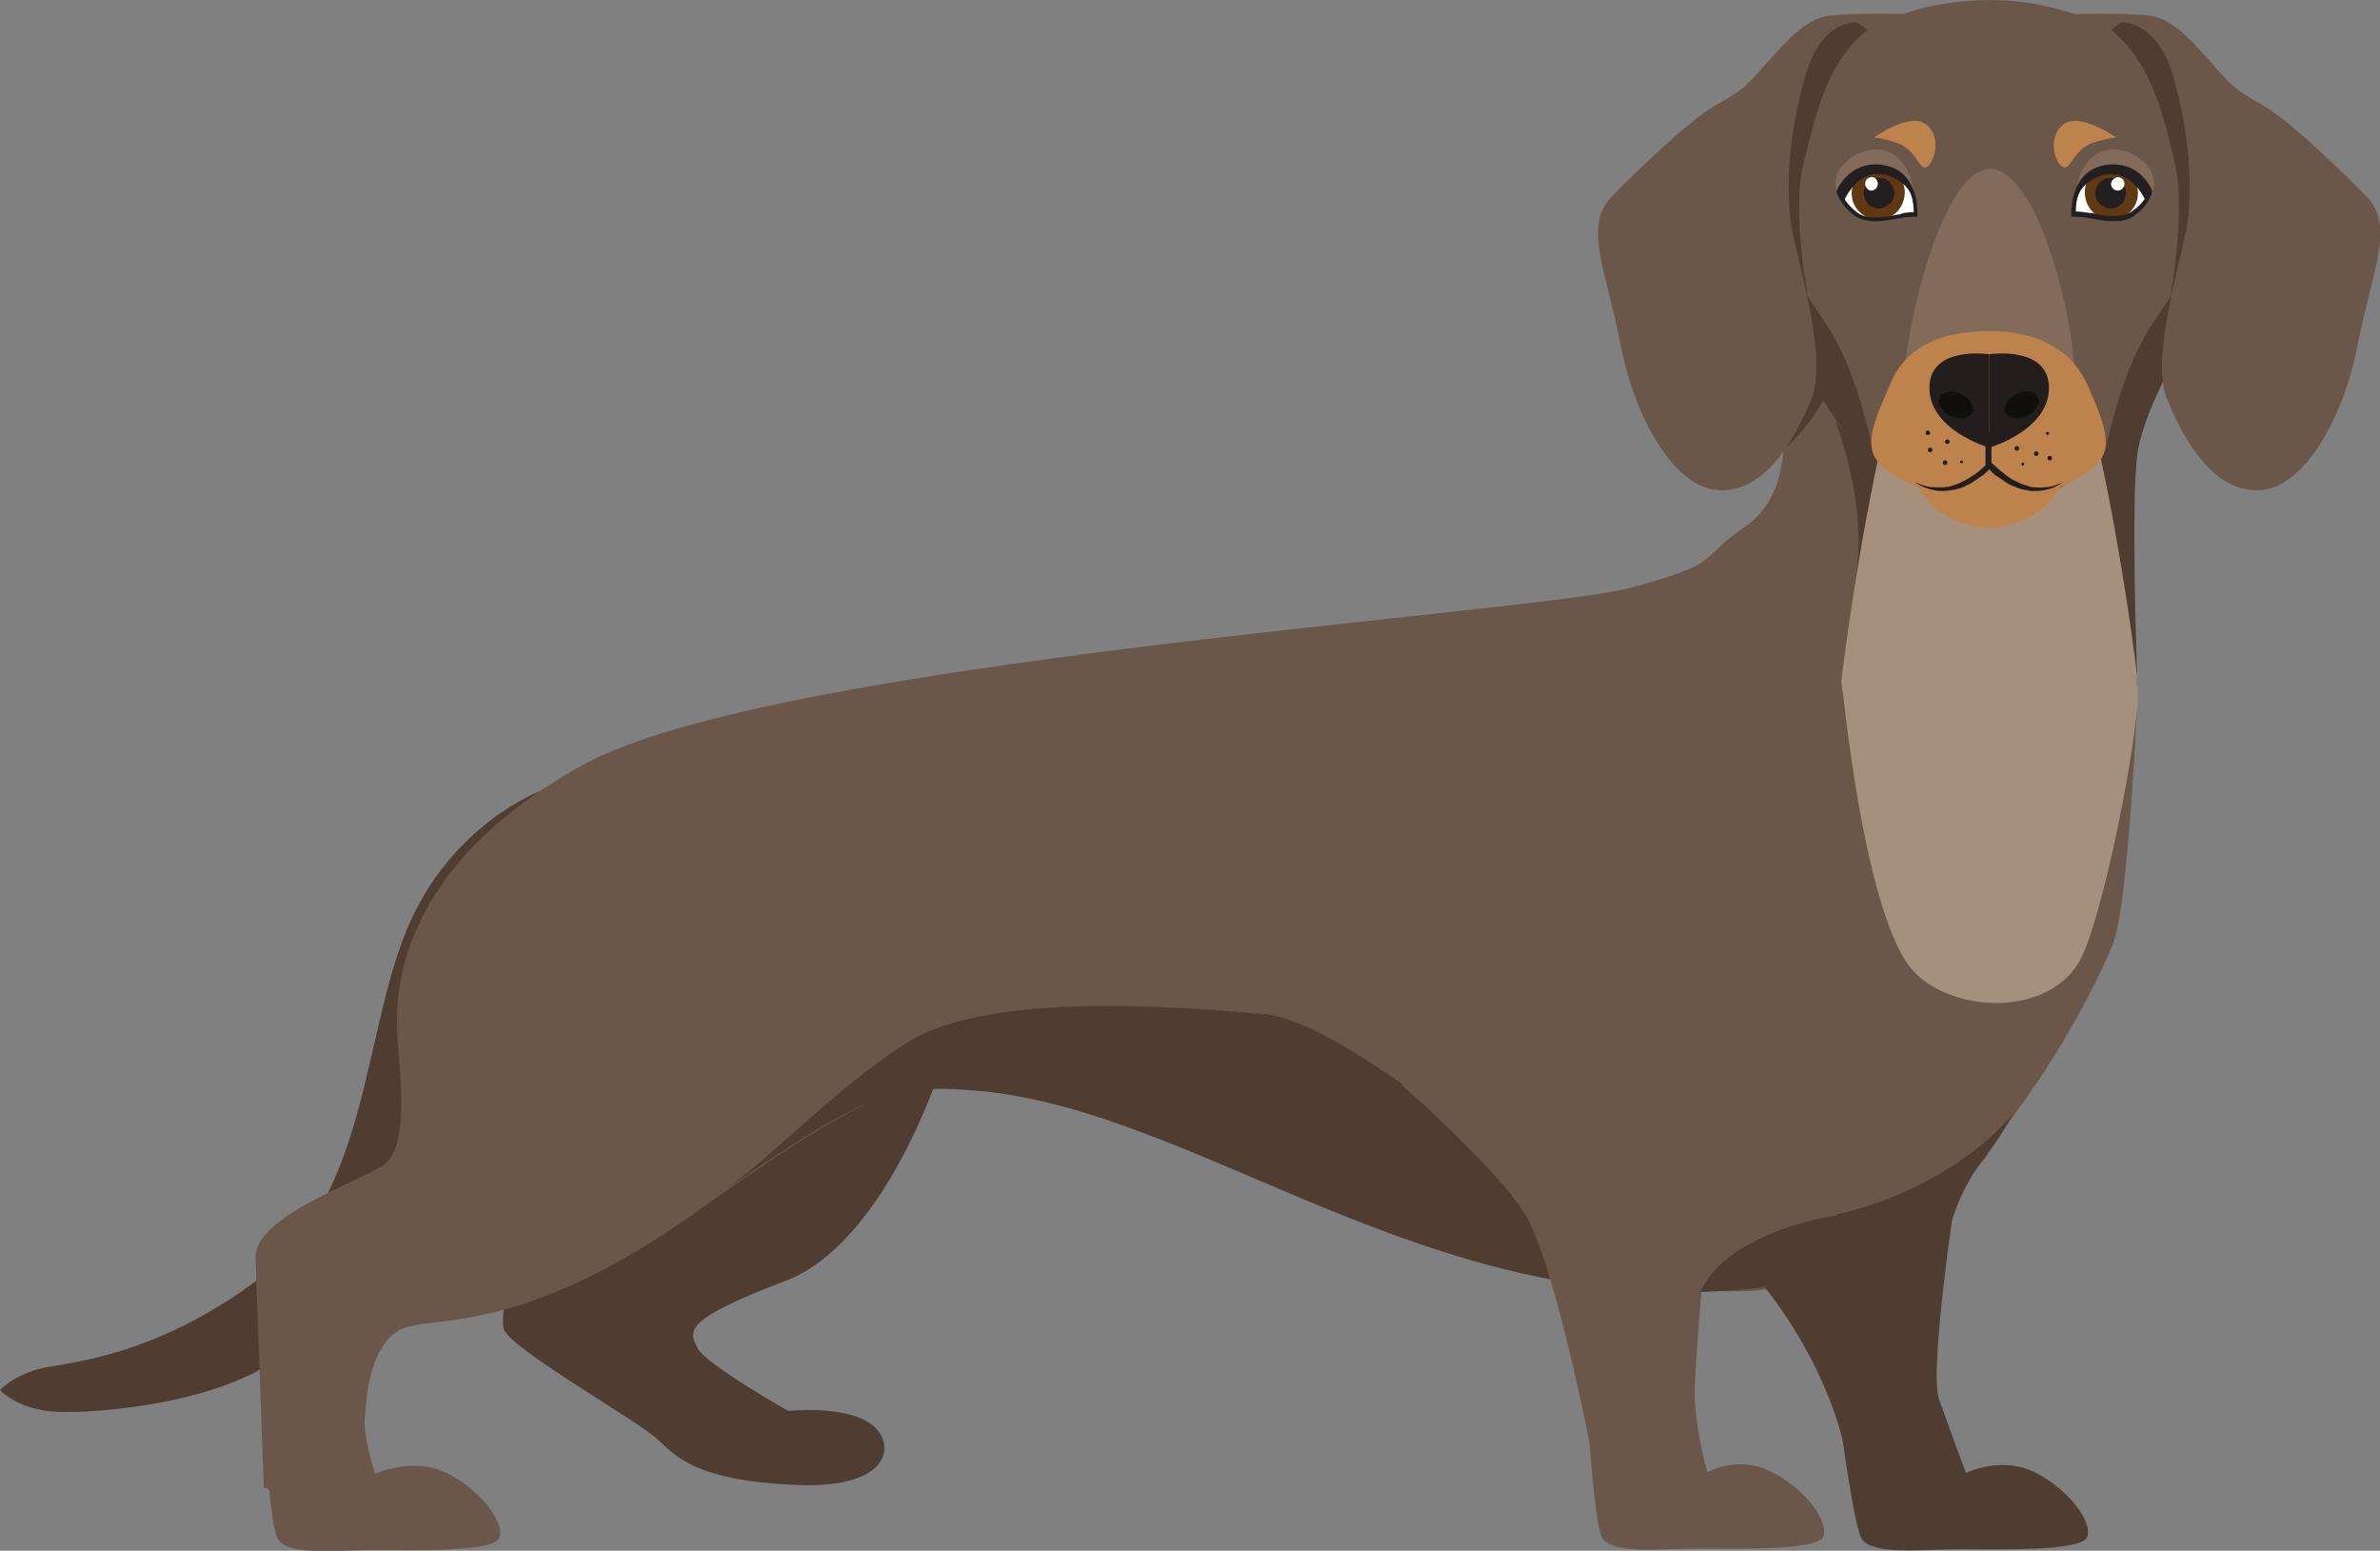 <?xml version="1.0" encoding="utf-8"?>
<!-- Generator: Adobe Illustrator 27.8.1, SVG Export Plug-In . SVG Version: 6.00 Build 0)  -->
<svg version="1.1" id="Ebene_2_00000031912445067363407080000000059705746539190167_"
	 xmlns="http://www.w3.org/2000/svg" xmlns:xlink="http://www.w3.org/1999/xlink" x="0px" y="0px" viewBox="0 0 318.5 207.5"
	 style="enable-background:new 0 0 318.5 207.5;" xml:space="preserve">
<rect x="0" y="0" width="318.5" height="207.5" fill="#808080" stroke="none"/>
<style type="text/css">
	.st0{fill:#4F3D31;}
	.st1{fill:#6A574A;}
	.st2{fill:#A5907D;}
	.st3{fill:#BE834C;}
	.st4{fill:#826B5B;}
	.st5{fill:#231D1D;}
	.st6{fill:#110E0E;}
	.st7{fill:#FFFFFF;}
	.st8{fill:#603913;}
	.st9{fill:#231F20;}
</style>
<g id="Dachshund">
	<g>
		<path class="st0" d="M250.8,160.8c0,0-7.6,6.6-7,10.5c0.6,4,3.8,32.6,5.4,34.7c1.7,2.1,7.7,1.3,13,1.3s16.3,0.3,17.1-1.6
			c0.8-1.9-2.2-6.2-6.8-8.6s-9.4,0-9.4,0s-2.2-5.9-3.6-9.8c-1.4-4,2.3-28,2.3-28L250.8,160.8z"/>
		<path class="st1" d="M229.1,157l-11.1,1.5c0,0-7.6,6.6-7,10.5c0.6,4,1.8,34.8,3.5,36.9c1.7,2.1,7.7,1.3,13,1.3s15.7,0.3,16.5-1.6
			c0.8-1.9-2.2-6.2-6.8-8.6s-8.7,0-8.7,0s-1.4-4.6-1.7-9.8C226.6,183.1,229.1,157,229.1,157L229.1,157z"/>
		<path class="st1" d="M51.8,164.4l-11.1,1.5c0,0-6,3.7-6,7.8c0,4.8,0.9,30.3,2.6,32.4s7.7,1.3,13,1.3s15.7,0.3,16.5-1.6
			c0.8-1.9-2.2-6.2-6.8-8.6c-4.6-2.4-9.8,0-9.8,0s-2-5.5-1.5-11.2C48.9,181.8,51.8,164.4,51.8,164.4L51.8,164.4z"/>
		<path class="st0" d="M61.3,142.8c-4.9,21.3-13.8,29.7-22.1,37.4s-26.7,9-31.8,8.7S0,186,0,186s1.6-1.8,5.1-2.8
			c3.5-0.9,15.3-1.3,29.7-12.2c14.4-10.9,13.7-32.2,19.6-46.5c5.8-14.2,18-18.7,18-18.7C72.4,106,66.2,121.4,61.3,142.8z"/>
		<path class="st0" d="M126.2,142l-5.1-13.7L87.2,142l-18.1,25.9c0,0-2.3,7.4-1.7,9.9c0.6,2.5,18.1,12.4,20.6,14.8
			c2.5,2.3,5.1,5.5,18.5,6.1s13.5-6.1,9.7-8.4c-3.8-2.3-10.7-1.5-10.7-1.5s-11.2-6.3-12.2-8.5c-1.1-2.2-1.9-3.7,11.8-8.9
			S126.2,142,126.2,142L126.2,142z"/>
		<path class="st0" d="M292.7,45.1c0,0-5.6,9.2-6.6,15.2c-1,6-0.1,30-0.1,30h0c-0.7,10.3-9.6,18.5-19.8,18.5
			c-10.2,0-18.6-7.7-19.8-17.7l0,0l-6.8-42.8c0-14.7,11.9-26.5,26.5-26.5S292.7,30.5,292.7,45.1L292.7,45.1z"/>
		<path class="st1" d="M238.6,57.4l-0.7-5l5-0.5l19.9,30.5l23.3,9.8c0,0-1.2,28.5-3.3,34c-2.1,5.5-21.1,46.1-50.1,46.6
			c-22.8,0.3-86.4-25.3-98.4-27.6c-12-2.3-19.6,1.7-41.3,17.1s-33.1,13.9-38.3,15.2c-5.3,1.3-5.7,10.3-5.7,10.3l-1.5,17.1L35.3,199
			c0,0-0.9-25.2-1.1-30.7s13.7-10.1,17.1-12.4c3.4-2.3,2.3-11.2,1.9-16.9s-0.4-22.8,24.9-36.7c25.3-13.9,127-20.2,139.9-23.6
			c12.8-3.4,9-3.8,15.5-8.2C239.8,66.2,238.6,57.4,238.6,57.4L238.6,57.4z"/>
		<path class="st0" d="M251.4,63.2c0,0,0.2,20.8,0,21.1c-0.2,0.3-4.4,2.3-3-7.5c1.5-9.8-2.8-20.5-2.8-20.5L251.4,63.2z"/>
		<path class="st2" d="M266.2,29.4c12.6,0,19.8,61,19.8,61h0c-0.7,10.3-9.6,18.5-19.8,18.5c-10.2,0-18.6-7.7-19.8-17.7l0,0
			C246.4,91.2,253.6,29.4,266.2,29.4L266.2,29.4z"/>
		<path class="st0" d="M121.4,139.5c-8.7,5.5-16.1,13.4-24,19.5c18.4-12.8,22.6-14.1,33.9-13c29.3,2.8,59.7,30.1,101.3,26.6
			c13.3-1.1,26.8-6,37-23.8c0,0-16.4,21.8-53.8,13.1c-12.6-2.9-35.2-25.2-46.6-26.2S132.4,132.6,121.4,139.5L121.4,139.5z"/>
		<path class="st2" d="M251.3,90.4c0,0,34.3-3,34.8,1.7c0.4,4.7-4.8,32.1-8.1,37c-5.1,7.6-18.5,6-22.7-0.1
			c-6.1-8.7-8.8-37.6-8.8-37.6L251.3,90.4z"/>
		<path class="st1" d="M245.9,162.6l-42.7-16.6l-15.7-0.9c0,0,13.6,11.9,16.9,17.9c4,7.5,8.5,31,8.5,31l11.4-12.6
			c0,0,2.4,7.2,2.4-4.5S245.9,162.6,245.9,162.6L245.9,162.6z"/>
		<path class="st0" d="M236.2,172.3c0,0,5.4-3.6,7-4.8c1.6-1.2,2.7,0.6,2.7,0.6l2.9,3.4l0.4,9.4c0,0-0.2,21.5-2.5,12.2
			C243.8,181.3,236.2,172.3,236.2,172.3L236.2,172.3z"/>
		<path class="st0" d="M266.2,154.3l-5.6,4.7l-1.1,3l-2.7,6.2c0,0,2.4,7.9,3.2,0.7C261.3,158.9,266.2,154.3,266.2,154.3L266.2,154.3
			z"/>
		<path class="st0" d="M244.6,51.8c-0.8,3.8-6,8.5-6,8.5c4-5.8,4.5-10,4.5-10L244.6,51.8z"/>
		<path class="st0" d="M266.2,16.3c-13.9,0-25.1-2.2-25.1,11.6c0,21.4,11.2,40.3,25.1,40.3s25.1-17.7,25.1-40.3
			C291.2,14,280,16.3,266.2,16.3z"/>
		<path class="st1" d="M266.2,66.9c6.5,0,15.5-6.5,15.5-6.5c5.8-25.8,12-14.1,12-38.7C293.7,9.4,281.4,0,266.2,0V66.9z"/>
		<path class="st1" d="M266.4,0l-0.2,66.9c-6.5,0-15.5-6.5-15.5-6.5c-5.8-25.8-12-14.1-12-38.7C238.6,9.4,250.4,0,266.4,0L266.4,0z"
			/>
		<circle class="st3" cx="266.2" cy="59.5" r="11.1"/>
		<path class="st4" d="M257.6,57.2c-0.9,0-1.7-0.1-2.6-0.1c-0.2-1.6-0.2-3.5-0.2-5.5c0-7.3,5.1-29,11.5-29c6.3,0,11.4,19.7,11.4,29
			c0,2.2-0.1,4.1-0.3,5.8C270.8,57.1,264.2,57.4,257.6,57.2L257.6,57.2z"/>
		<g>
			<g>
				<path class="st3" d="M266.2,44.3c-11.5,0-13,6.7-13.8,8.4c-3.5,7.7-2.2,9.1,2.7,11.8c5.9,3.3,11-2.2,11-2.2
					C266.2,62.3,266.2,44.3,266.2,44.3z"/>
				<path class="st3" d="M266.1,44.3c11.1,0,13.1,6.9,13.8,8.5c3.4,7.5,2.1,9-2.8,11.7c-5.9,3.3-11-2.2-11-2.2
					C266.1,62.3,266.1,44.3,266.1,44.3z"/>
			</g>
			<g>
				<path class="st5" d="M272.5,60.4c-0.2,0-0.3,0.1-0.3,0.3s0.1,0.3,0.3,0.3c0.2,0,0.3-0.1,0.3-0.3S272.7,60.4,272.5,60.4z"/>
				<path class="st5" d="M274,57.8c-0.1,0-0.2,0.1-0.2,0.2s0.1,0.2,0.2,0.2s0.2-0.1,0.2-0.2S274.2,57.8,274,57.8z"/>
				<path class="st5" d="M274.3,61c-0.2,0-0.3,0.1-0.3,0.3s0.1,0.3,0.3,0.3c0.2,0,0.3-0.1,0.3-0.3S274.5,61,274.3,61z"/>
				<path class="st5" d="M269.9,59.7c-0.2,0-0.3,0.1-0.3,0.3s0.1,0.3,0.3,0.3s0.3-0.1,0.3-0.3S270.1,59.7,269.9,59.7z"/>
				<path class="st5" d="M270.7,61.9c-0.1,0-0.2,0.1-0.2,0.2s0.1,0.2,0.2,0.2s0.2-0.1,0.2-0.2S270.9,61.9,270.7,61.9z"/>
				<path class="st5" d="M262.5,61.6c-0.1,0-0.2,0.1-0.2,0.2s0.1,0.2,0.2,0.2s0.2-0.1,0.2-0.2S262.6,61.6,262.5,61.6z"/>
				<path class="st5" d="M260.6,58.8c-0.2,0-0.3,0.1-0.3,0.3s0.1,0.3,0.3,0.3s0.3-0.1,0.3-0.3S260.8,58.8,260.6,58.8z"/>
				<path class="st5" d="M260.3,61.6c-0.2,0-0.3,0.1-0.3,0.3s0.1,0.3,0.3,0.3s0.3-0.1,0.3-0.3S260.5,61.6,260.3,61.6z"/>
				<path class="st5" d="M258.3,59.9c-0.2,0-0.3,0.1-0.3,0.3s0.1,0.3,0.3,0.3s0.3-0.1,0.3-0.3S258.5,59.9,258.3,59.9z"/>
				<path class="st5" d="M258,57.6c-0.1,0-0.3,0.1-0.3,0.3s0.1,0.3,0.3,0.3c0.2,0,0.3-0.1,0.3-0.3C258.2,57.7,258.1,57.6,258,57.6z"
					/>
			</g>
			<g>
				<path class="st5" d="M266.2,59.9c0,0,8-2.3,8-8s-8-4.5-8-4.5V59.9z"/>
				<path class="st6" d="M270.1,52.6c-1.2,0.5-2,1.5-1.8,2.4c0.3,0.9,1.5,1.2,2.7,0.8c1.2-0.5,2-1.5,1.8-2.4
					C272.6,52.5,271.4,52.1,270.1,52.6z"/>
				<path class="st5" d="M266.2,59.9c0,0-8-2.3-8-8s8-4.5,8-4.5V59.9z"/>
				<path class="st6" d="M262.2,52.6c1.2,0.5,2,1.5,1.8,2.4c-0.3,0.9-1.5,1.2-2.7,0.8s-2-1.5-1.8-2.4S261,52.1,262.2,52.6z"/>
			</g>
			<path class="st5" d="M276.1,64.5c-0.4,0.3-0.8,0.5-1.2,0.7c-0.4,0.2-0.9,0.3-1.4,0.4c-0.5,0.1-0.9,0.1-1.4,0.1
				c-0.2,0-0.5,0-0.7-0.1l-0.7-0.1l-0.7-0.2c-0.2-0.1-0.4-0.2-0.7-0.3c-0.2-0.1-0.5-0.2-0.6-0.3l-0.6-0.4c-0.2-0.1-0.4-0.3-0.6-0.4
				l-0.6-0.4l-1-1h0.6l-1,1l-0.6,0.4c-0.2,0.1-0.4,0.3-0.6,0.4l-0.6,0.4c-0.2,0.1-0.4,0.2-0.6,0.3c-0.2,0.1-0.4,0.2-0.7,0.3
				l-0.7,0.2l-0.7,0.1c-0.2,0.1-0.5,0-0.7,0.1c-0.5,0-1,0-1.4-0.1c-0.5-0.1-0.9-0.2-1.4-0.4c-0.4-0.2-0.9-0.4-1.2-0.7
				c0.8,0.4,1.7,0.7,2.6,0.7c0.4,0,0.9,0,1.3,0c0.2-0.1,0.4,0,0.7-0.1l0.6-0.2l0.6-0.2c0.2-0.1,0.4-0.2,0.6-0.3
				c0.2-0.1,0.4-0.2,0.6-0.3l0.6-0.4c0.4-0.2,0.7-0.5,1.1-0.8l1-0.9l0.3-0.3l0.3,0.3l1,0.9l0.5,0.4c0.2,0.1,0.3,0.3,0.5,0.4l0.6,0.4
				c0.2,0.1,0.4,0.2,0.6,0.3s0.4,0.2,0.6,0.3l0.6,0.2l0.6,0.2c0.2,0.1,0.4,0.1,0.7,0.1c0.4,0,0.9,0.1,1.3,0
				C274.4,65.2,275.3,64.9,276.1,64.5L276.1,64.5z"/>
		</g>
		<rect x="265.7" y="58" class="st5" width="0.8" height="4.2"/>
		<g>
			<path class="st0" d="M241.9,39.4l-6.9-4.2l-1.7-12.4l5.3-11.3l3.7-6.4l4.1-2.7l5.9,0.4c0,0-2.1,0.5-4.4,3.1
				c-3.8,4.3-5.1,10.1-6.6,16.2S241.9,39.5,241.9,39.4L241.9,39.4z"/>
			<path class="st1" d="M248.5,3l2.4,1.7l4.7-2.8c0,0-7.5-0.2-10.9,0.2s-6.6,4.5-9.3,7.5c-1.5,1.6-2,2.4-5.5,4.3
				c-3.5,1.9-10.3,8.4-14.2,12.4c-3.9,4-0.7,10,1.2,19.9c1.9,9.9,7.3,19.3,13.3,19.4c6,0.1,9.8-6.4,12.2-12.2
				c2.4-5.8-2.3-19.6-2.8-24.1c-0.5-4.5-0.3-10.9,1.9-18.8C243.7,2.4,248.5,3,248.5,3L248.5,3z"/>
		</g>
		<g>
			<path class="st0" d="M290.5,39.4l6.9-4.2l1.7-12.4l-5.3-11.3l-3.7-6.4L286,2.4l-5.9,0.4c0,0,2.1,0.5,4.4,3.1
				c3.8,4.3,5.2,10.1,6.6,16.2S290.5,39.5,290.5,39.4L290.5,39.4z"/>
			<path class="st1" d="M283.9,3l-2.4,1.7l-4.7-2.8c0,0,7.5-0.2,10.9,0.2c3.4,0.4,6.6,4.5,9.3,7.5c1.5,1.6,2,2.4,5.5,4.3
				c3.5,1.9,10.3,8.4,14.2,12.4c3.9,4,0.7,10-1.2,19.9c-1.9,9.9-7.3,19.3-13.3,19.4c-6,0.1-9.8-6.4-12.2-12.2
				c-2.4-5.8,2.3-19.6,2.8-24.1c0.5-4.5,0.3-10.9-1.9-18.8S283.9,3,283.9,3L283.9,3z"/>
		</g>
		<g>
			<g>
				<path class="st4" d="M256.4,28.3l-5.1,0.1l-4.9-1.6c0,0-1.9-2.4,0.3-4.8c2.3-2.4,5.2-2.3,6.6-1.4
					C256.5,22.5,256.4,28.3,256.4,28.3L256.4,28.3z"/>
				<path class="st7" d="M248.3,28.6c1.9,1.4,5.2,0.5,6,0.3c0.8-0.2,2.1-0.2,2.1-0.2s0.4-5.6-4.2-6.3c-4.6-0.7-6.1,3.3-6.1,3.3
					S246.4,27.1,248.3,28.6z"/>
				<g>
					<path class="st8" d="M251.5,22.2c-2-0.1-3.6,1.5-3.7,3.5c-0.1,2,1.5,3.6,3.4,3.7c2,0.1,3.6-1.5,3.7-3.5
						C255,24,253.5,22.3,251.5,22.2z"/>
					<path class="st9" d="M251.5,23.8c-1.1,0-2.1,0.9-2.1,2c0,1.1,0.8,2.1,2,2.1c1.1,0,2.1-0.9,2.1-2
						C253.5,24.7,252.6,23.8,251.5,23.8z"/>
					<path class="st7" d="M250.5,23.7c-0.5,0-0.9,0.4-0.9,0.9c0,0.5,0.4,0.9,0.8,0.9c0.5,0,0.9-0.4,0.9-0.9
						C251.3,24.2,251,23.7,250.5,23.7z"/>
				</g>
				<path class="st9" d="M248.1,28.8c-1.9-1.5-2.3-3-2.3-3.1l0-0.1l0-0.1c0,0,1.4-3.5,5.2-3.5c0.4,0,0.7,0,1.1,0.1
					c4.8,0.8,4.5,6.5,4.5,6.6l0,0.3h-0.3c0,0-1.3,0-2,0.2l-0.2,0c-0.6,0.1-1.8,0.4-3.1,0.4l0,0C249.9,29.6,248.9,29.4,248.1,28.8z
					 M256.1,28.4c0-1.1-0.2-5.1-4-5.7c-0.4-0.1-0.7-0.1-1-0.1c-3.2,0-4.4,2.6-4.7,3.1c0.1,0.3,0.5,1.5,2.1,2.7
					c0.6,0.5,1.5,0.7,2.6,0.7l0,0c1.2,0,2.4-0.3,2.9-0.4l0.2,0C254.8,28.4,255.7,28.4,256.1,28.4L256.1,28.4z"/>
				<path class="st9" d="M246.6,27.2c2.8-6.2,7.6-3.6,8.8-1.8c0.8,1.2,1,3.3,1,3.3s0.4-5.5-4.2-6.3c-4.6-0.8-6.1,3.6-6.1,3.6
					C246.1,26,246.6,27.2,246.6,27.2z"/>
			</g>
			<path class="st3" d="M254.1,19.2c2.5,1.1,2.8,3.8,3.8,3.1s2-4.1-0.2-5.7s-6.9,1.8-6.9,1.8S252.2,18.5,254.1,19.2z"/>
		</g>
		<g>
			<g>
				<path class="st4" d="M277.5,28.3l5.1,0.1l4.9-1.6c0,0,1.9-2.4-0.3-4.8c-2.3-2.4-5.2-2.3-6.6-1.4
					C277.4,22.5,277.5,28.3,277.5,28.3L277.5,28.3z"/>
				<path class="st7" d="M285.6,28.6c-1.9,1.4-5.2,0.5-6,0.3c-0.8-0.2-2.1-0.2-2.1-0.2s-0.4-5.6,4.2-6.3c4.6-0.7,6,3.3,6,3.3
					S287.5,27.1,285.6,28.6z"/>
				<g>
					<path class="st8" d="M282.4,22.2c2-0.1,3.6,1.5,3.7,3.5s-1.5,3.6-3.4,3.7c-2,0.1-3.6-1.5-3.7-3.5
						C278.9,24,280.4,22.3,282.4,22.2z"/>
					<path class="st9" d="M282.4,23.8c1.1,0,2.1,0.9,2.1,2c0,1.1-0.8,2.1-2,2.1c-1.1,0-2.1-0.9-2.1-2
						C280.4,24.7,281.3,23.8,282.4,23.8z"/>
					<path class="st7" d="M283.4,23.7c0.5,0,0.9,0.4,0.9,0.9c0,0.5-0.4,0.9-0.9,0.9c-0.5,0-0.9-0.4-0.9-0.9
						C282.5,24.2,282.9,23.8,283.4,23.7z"/>
				</g>
				<path class="st9" d="M282.8,29.6c-1.3,0-2.5-0.3-3.1-0.4l-0.2,0c-0.7-0.2-2-0.2-2-0.2h-0.3l0-0.3c0-0.1-0.3-5.8,4.5-6.6
					c0.4-0.1,0.8-0.1,1.1-0.1c3.9,0,5.2,3.5,5.2,3.5l0,0.1l0,0.1c0,0.1-0.3,1.6-2.3,3.1C285,29.4,284,29.6,282.8,29.6L282.8,29.6z
					 M287.5,25.6c-0.2-0.5-1.5-3.1-4.7-3.1c-0.3,0-0.7,0-1,0.1c-3.8,0.6-4,4.6-4,5.7c0.4,0,1.3,0.1,1.9,0.2l0.2,0
					c0.5,0.1,1.7,0.4,2.9,0.4c1.1,0,2-0.2,2.6-0.7C286.9,27.2,287.4,26,287.5,25.6L287.5,25.6z"/>
				<path class="st9" d="M287.3,27.2c-2.8-6.2-7.6-3.6-8.8-1.8c-0.8,1.2-0.9,3.3-0.9,3.3s-0.4-5.5,4.2-6.3s6,3.6,6,3.6
					C287.8,26,287.3,27.2,287.3,27.2z"/>
			</g>
			<path class="st3" d="M279.8,19.2c-2.5,1.1-2.8,3.8-3.8,3.1c-1.1-0.6-2-4.1,0.2-5.7s7,1.8,7,1.8S281.7,18.5,279.8,19.2z"/>
		</g>
	</g>
</g>
</svg>
